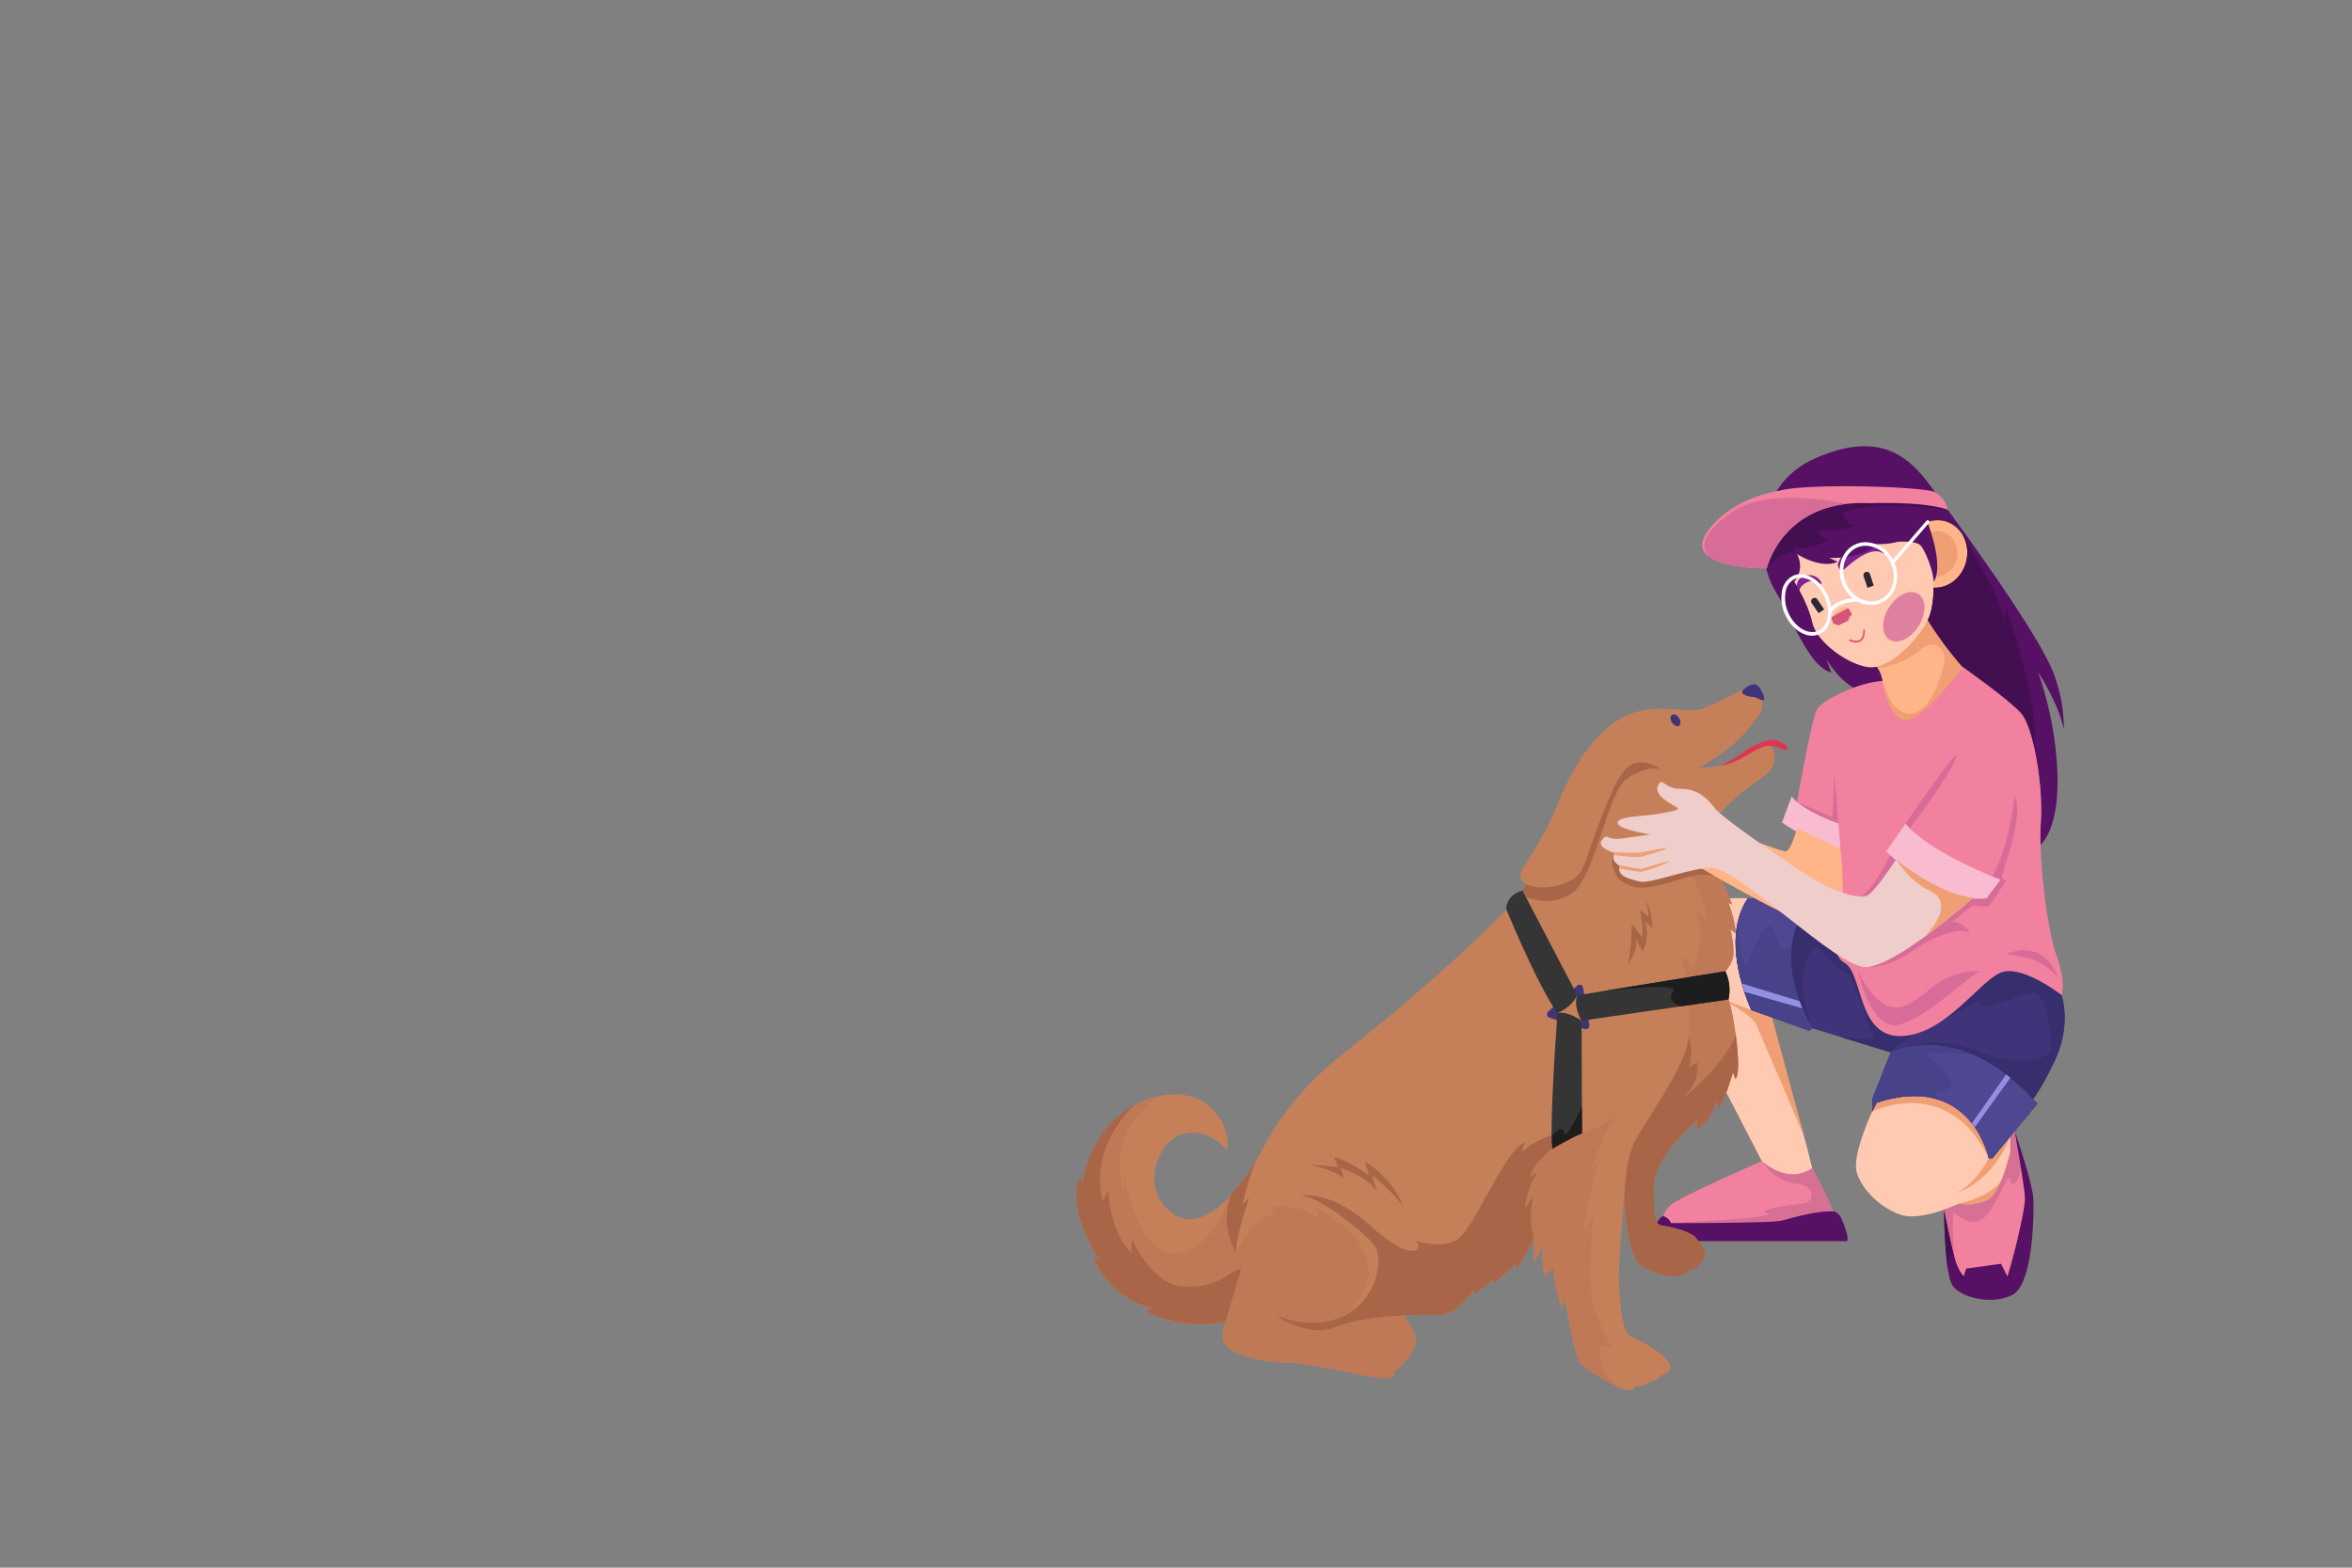 <svg xmlns="http://www.w3.org/2000/svg" viewBox="0 0 750 500"><rect x="0" y="0" width="750" height="500" fill="#808080" stroke="none"/><defs><style>.cls-1{fill:#ffcab1;}.cls-2{fill:#ef9f73;}.cls-3{fill:#f2819f;}.cls-4{fill:#d67095;}.cls-5{fill:#561064;}.cls-6{fill:#440e51;}.cls-7{fill:#ffb588;}.cls-8{fill:#7d2193;}.cls-9{fill:#d65479;}.cls-10{fill:#2c2636;}.cls-11{fill:#e080a0;}.cls-12{fill:#440f51;}.cls-13{fill:#d86c98;}.cls-14{fill:#fff;}.cls-15{fill:#403379;}.cls-16{fill:#362e6d;}.cls-17{fill:#504793;}.cls-18{fill:#474289;}.cls-19{fill:#958fe2;}.cls-20{fill:#f9bbcf;}.cls-21{fill:#c58059;}.cls-22{fill:#bf7956;}.cls-23{fill:#a86547;}.cls-24{fill:#353535;}.cls-25{fill:#1e1d1d;}.cls-26{fill:#e03451;}.cls-27{fill:#efcdca;}</style></defs><g id="OBJECTS"><path class="cls-1" d="M557.34,286.49s-24.76-.93-27.86,5.82,1.41,19.42,7.88,31.24,24.84,47.56,24.84,47.56-22.3,8.16-26,12.94-2.25,6.47-2.25,6.47h47.7s-3.24-17.16-6.33-27.86-10.46-36.3-11.28-40.8S565,292,557.34,286.49Z"/><path class="cls-2" d="M558.47,322.14l-10.13-3.75s10.13,4.85,11.82,8.66,15.2,35.61,15.2,35.61l-10.29-38.17Z"/><path class="cls-3" d="M561.8,370.33s8.13,7.73,16.09,2.24c0,0,8.07,14.3,7.78,19.17H530.14s-.94-4.69,2.81-7.59S561.8,370.33,561.8,370.33Z"/><path class="cls-4" d="M577.89,372.57c-8,5.49-16.09-2.24-16.09-2.24s4,6.5,10.83,7.16,5.63,6,2.73,6.28-16.33,2.06-11.73,3.28-30.77,3-30.77,3v1.68h52.81C586,386.87,577.89,372.57,577.89,372.57Z"/><path class="cls-5" d="M584.47,386.39s1.49-.27,2.7,2.26,2.73,7.22,1.6,7.22H526.48s1.3-7.27,3.93-8a3.88,3.88,0,0,1,2.45,2.23s32.08,0,35.08-.75S579,386.11,584.47,386.39Z"/><path class="cls-1" d="M597,354.5s-6.28,13.42-5,19.05,8.26,12.38,14.82,14.07,18-3.76,18-3.76-1.88,18.58,5.62,18.58,11.26-18.2,11.82-25.52a62.21,62.21,0,0,0-.93-14.82s-25.33-22.51-39.78-16.32Z"/><path class="cls-2" d="M624.89,383.86s4.15,8.56,8.57,3.79,5-11.77,5-11.77C635.87,381.42,624.89,383.86,624.89,383.86Z"/><path class="cls-2" d="M623.34,380.68c13-4.3,17.71-18.24,17.71-18.24l-5.73,7h-1.15C629.32,378.63,623.34,380.68,623.34,380.68Z"/><path class="cls-2" d="M598.43,351.69,597,354.5s24.21-12,37.15,14.92C634.17,369.42,628.26,339.31,598.43,351.69Z"/><path class="cls-3" d="M647,384.19c-.57-6.61-4.52-23.46-4.52-23.46l-1.41,1.71v4.93c-1.49,6.06-4.11,14.25-7.59,15.56-5.62,2.11-8.57.93-8.57.93l-5,2s1.33,21.13,6,23.94,12.8,1.27,14.49,0S647.54,390.81,647,384.19Z"/><path class="cls-4" d="M623.1,387c.8.28,6.13,5.51,10.36.64s6.87-14.57,7.59-11.2,4.18-1.66,3.34-7h0c-1-4.79-1.93-8.69-1.93-8.69l-1.41,1.71v4.93c-1.49,6.06-4.11,14.25-7.59,15.56-5.62,2.11-8.57.93-8.57.93l-5,2a120.35,120.35,0,0,0,1.89,14.44l1.31.34S622.3,386.73,623.1,387Z"/><path class="cls-5" d="M619.9,385.86s.2,20,2.59,23.94,12.39,6.62,19.14,3.24,7-26,6.75-30.82-5.92-21.49-5.92-21.49,3,17,3.25,21.21-5.07,24.38-5.63,25.13l-2-4L627,404.6l-.85,2.47s-1.55-1.21-2.81-5.57S619.9,385.86,619.9,385.86Z"/><path class="cls-6" d="M625.54,409.19l.61-2.12s-1.55-1.21-2.81-5.57-3.44-15.64-3.44-15.64.12,12.25,1.32,19.47a22.63,22.63,0,0,1,.57-5C622.67,397.39,625.54,409.19,625.54,409.19Z"/><path class="cls-7" d="M596.18,210s3.73,3.34,4.11,7.26c0,0-8.51,3.83-11.44,12.14s3.64,20.8,16,16.87,29-16.63,30.45-20.51-21-21-26-40.59S579.82,193.65,596.18,210Z"/><path class="cls-2" d="M588.85,229.37c-2.93,8.31,3.64,20.8,16,16.87s29-16.63,30.45-20.51-21-21-26-40.59-29.45,8.51-13.09,24.83a16,16,0,0,1,2.62,3.21h0s8.42-1.37,12.94-5.49,7.61-1.13,8.27,1.12-3,15.36-8.27,18-9.12-1.66-11.45-9.6C600.29,217.23,591.78,221.06,588.85,229.37Z"/><path class="cls-7" d="M627.08,178.8c-1.28,5.85-6.62,9.64-11.91,8.47s-8.54-6.85-7.25-12.69,6.63-9.64,11.92-8.47S628.37,173,627.08,178.8Z"/><path class="cls-2" d="M624,178.11c-.87,3.94-4.46,6.49-8,5.71s-5.75-4.62-4.88-8.55,4.46-6.49,8-5.71S624.83,174.18,624,178.11Z"/><path class="cls-1" d="M572.13,185.53s4.34,6.76,5.75,13,11.31,13.47,18,14.29,16.3-9.4,19-15.35,1.71-18.29.1-23.46-16.47-22.71-30.17-15.18S565.17,173.85,572.13,185.53Z"/><path class="cls-8" d="M573.76,188.81s-.22-1.81,2.39-3.08c3-1.46,4.23,1,4.62.5s-1.54-3.4-4.87-2.67S572.47,187.53,573.76,188.81Z"/><path class="cls-8" d="M588.5,181.22s7.11-6.89,11.18-5.11.85-1-1.22-1.9c-4.12-1.77-9.32,4.06-10,2.47-.25-.56-2.84,2.54-2.33,3.94S587,182.56,588.5,181.22Z"/><path class="cls-7" d="M584.11,197s.29-.39.71-1,3.3-3.62,4.62-1.89,1.39,2.16.07,3.61c-.94,1-5.49-.41-5.49-.41"/><path class="cls-9" d="M586.29,195.6l.45-.25,2.17-1.18.14-.08a.42.42,0,0,1,.57.15l.81,1.49a.42.42,0,0,1-.17.56l-.15.07s-.71.56-.55,1.12c0,0,.16.24-.71.72l-.42.23-1.71.8a1,1,0,0,1-1.39-.24l-.15.08h0a.41.41,0,0,1-.56-.16l-.6-1.63s0-.41.49-.7Z"/><path class="cls-10" d="M597.49,186.79l-2,.68-1.23-3.67a1.07,1.07,0,0,1,.06-.81,1,1,0,0,1,.63-.55h0a1.06,1.06,0,0,1,.8.05,1.09,1.09,0,0,1,.56.63Z"/><path class="cls-10" d="M581.69,194.36l-1.79,1.21-2.17-3.19a1.08,1.08,0,0,1,.28-1.5h0a1.09,1.09,0,0,1,1.5.28Z"/><path class="cls-11" d="M611.67,189.42c2.61,1.65,2.67,6.25.13,10.27s-6.71,6-9.32,4.32-2.67-6.25-.13-10.27S609.07,187.78,611.67,189.42Z"/><path class="cls-9" d="M594.43,200.74h0a.29.29,0,0,0-.28.29c0,1.53-.34,2.55-1.08,3-1.16.75-2.93-.07-3-.08a.29.29,0,0,0-.37.14.27.27,0,0,0,.13.37,5.14,5.14,0,0,0,2,.45,2.68,2.68,0,0,0,1.5-.41c.92-.58,1.36-1.76,1.34-3.5A.29.29,0,0,0,594.43,200.74Z"/><path class="cls-5" d="M655.42,216.41h0c-3.49-12.26-33.55-52.75-35.55-55.43-7.75-10.81-16-25.89-41.17-14.73C559.05,155,560,178.19,565.94,188.18s10.89,24.35,18,26.32l-1.5-4.22s3.52,6.2,8.67,9.09a34.91,34.91,0,0,1,9.15-2.14,10.25,10.25,0,0,0-1.82-4.57,7.3,7.3,0,0,1-2.57.16c-6.71-.82-16.61-8-18-14.29s-5.75-13-5.75-13a7.7,7.7,0,0,0,.87-8.84s7.48,4.93,13,2.49l-2.7-1.25s8.54.5,14.07-3.25l-4.31-1.6s6.59,1.24,12.12-.28c0,0,5.6-.43,7.15,1.07s4.27,8.44,4.25,11.66c0,0,3.67-3.44-1.91-19a9.06,9.06,0,0,1,5.14-.39c5.29,1.17,8.53,6.85,7.24,12.69-1.17,5.31-5.68,8.92-10.46,8.65,0,3.8-.53,7.49-1.69,10l-.15.31a114.18,114.18,0,0,0,11.08,14.95s14.5,10.21,18.58,14.71,7.18,23.92,6.34,34.9a68.68,68.68,0,0,0-.12,7.06s6-4.43,5.46-22.41a110.67,110.67,0,0,0-6.19-32.63s6.84,10.4,8.2,18.43A48.37,48.37,0,0,0,655.42,216.41Z"/><path class="cls-12" d="M639.89,194l-.93,4c-.19-6.44-13-27.23-13-27.23a11.37,11.37,0,0,1,1.08,8c-1.17,5.31-5.68,8.92-10.46,8.65,0,3.8-.53,7.49-1.69,10l-.15.31a114.18,114.18,0,0,0,11.08,14.95s14.5,10.21,18.58,14.71c1.58,1.74,3,5.72,4.13,10.58h0C650.86,226.51,639.89,194,639.89,194Z"/><path class="cls-12" d="M621.05,162.57s-25.34-3.37-33.41,1.13c0,0,.92,3.47,4,3.94,0,0-6,2.72-12.06,1.22,0,0,1.37,3.19,3.53,3.66,0,0-7.41,3.19-11.44,2.16l.75.93s-6.27,1.64-9.09,5.65a17.07,17.07,0,0,1,7.21-14C578.36,161.54,601.64,154,621.05,162.57Z"/><path class="cls-3" d="M617.05,157c-3.42-1.86-40.78-2.93-49.45-.54h0c-8.39,1.53-17,5.07-22.76,12.55-9.76,12.64,18.56,12.26,18.56,12.26s5.08-22.09,32.66-20.77c0,0,17.25-.74,25,2.08A8.34,8.34,0,0,0,617.05,157Z"/><path class="cls-13" d="M552.56,163.14c-11.53,8-9.79,12.41-7.08,14.79,5.59,3.5,17.88,3.33,17.88,3.33s4.18-18.15,25.51-20.56h0S564.1,155.12,552.56,163.14Z"/><path class="cls-14" d="M615.07,166.07a.56.56,0,0,0-.79.06L603.6,178.48a10.09,10.09,0,0,0-8.66-5.55,8,8,0,0,0-3.31.71c-4.51,2-6.29,7.86-4,13a11.31,11.31,0,0,0,3.3,4.22c-4,.33-6,1.66-7.05,2.86a13.39,13.39,0,0,0-1.1-3.85c-1.82-4-5.29-6.73-8.63-6.73a5.64,5.64,0,0,0-2.34.49,6.61,6.61,0,0,0-3.58,5,12.39,12.39,0,0,0,1,7.38c1.82,4,5.29,6.73,8.63,6.73a5.64,5.64,0,0,0,2.34-.49c2.25-1,3.56-3.45,3.73-6.34h0s.61-3.88,8.56-4a9.06,9.06,0,0,0,4.16,1,8.05,8.05,0,0,0,3.32-.71,8.39,8.39,0,0,0,4.55-5.37,10.79,10.79,0,0,0-.45-7.28l11-12.71A.57.57,0,0,0,615.07,166.07Zm-35.28,35.12a4.47,4.47,0,0,1-1.88.4c-2.91,0-6-2.44-7.61-6.07a11.26,11.26,0,0,1-.93-6.7,5.47,5.47,0,0,1,2.93-4.17,4.63,4.63,0,0,1,1.88-.4c2.91,0,6,2.44,7.61,6.07C583.85,194.88,583,199.76,579.79,201.19Zm23.73-14.66a7.26,7.26,0,0,1-3.95,4.67,6.77,6.77,0,0,1-2.85.62,9.09,9.09,0,0,1-8-5.66c-2.07-4.56-.54-9.72,3.4-11.5a7,7,0,0,1,2.85-.61,9.1,9.1,0,0,1,8,5.65A9.78,9.78,0,0,1,603.52,186.53Z"/><path class="cls-15" d="M657.39,317.36s3.33,9.28-2.11,20.82c-4.25,9-7,12.38-7,12.38l1.41,1.41-14.33,17.45h-1.15s-5.63-27.58-35.74-17.73L597,354.5v-3.94l5.91-14.91-25-7.69-1,.75-18.44-6.57s-10.51-22-1.13-35.65h18.58l1,2.07s37.18-1.69,50.18,3S657.39,317.36,657.39,317.36Z"/><path class="cls-16" d="M597,354.5l1.41-2.81c30.11-9.85,35.74,17.73,35.74,17.73h1.15L649.65,352l-1.41-1.41s2.79-3.38,7-12.38c5.44-11.54,2.11-20.82,2.11-20.82s-17.31-21.11-30.3-25.8-50.18-3-50.18-3l-1-2.07H557.34c-9.38,13.69,1.13,35.65,1.13,35.65l18.44,6.57,1-.75c-7.21-20,.75-27.58,2.16-25.52s7.22,7,9.47,8.72,6.19,17.64,8.07,19.3c1.44,1.28-6.94.59-10.88.2l15.78,4.85c2.8-2.4,6.64-5.24,9.5-6.13,4.73-1.49,20.31-12.59,19.56-9.3s12.66-3.19,16.9-3.38,6,16.13,5.61,18.29-9.38,6.19-23.73.1-27.4.56-27.4.56L597,350.56Z"/><path class="cls-17" d="M576.91,288.56l-1-2.07H557.34c-9.38,13.69,1.13,35.65,1.13,35.65l18.44,6.57,1-.75C563.17,302.07,576.91,288.56,576.91,288.56Z"/><path class="cls-18" d="M558.47,322.14l18.44,6.57,1-.75c-7-12.41-7.56-22-6.19-28.57h0c-2.68,6.51-3.66,2.77-6-2.72s-7.62,7.88-8.89,10.93-2.67-12.76-2.67-12.76l-.25.65C551.76,308.11,558.47,322.14,558.47,322.14Z"/><polygon class="cls-19" points="556.22 316.32 574.73 321.61 573.8 319.29 555.41 313.69 556.22 316.32"/><path class="cls-17" d="M597,354.5l1.41-2.81c30.11-9.85,35.74,17.73,35.74,17.73h1.15L649.65,352l-1.41-1.41c-23.92-26-45.31-14.91-45.31-14.91L597,350.56Z"/><path class="cls-18" d="M619.65,347.81c6-.49,0-7.8-4.91-10.61s14.33-.8,14.45-.79c-15.15-6.51-26.26-.76-26.26-.76L597,350.56v3.94l1.41-2.81c9.41-3.08,16.43-2.5,21.63-.25C620.06,351.44,613.63,348.31,619.65,347.81Z"/><polygon class="cls-19" points="628.79 358.28 639.71 342.68 641.05 343.74 629.71 359.52 628.79 358.28"/><path class="cls-3" d="M625.86,212.73s14.5,10.21,18.58,14.71,7.18,23.92,6.34,34.9,2,34.19,5.06,42.63,1.55,12.39,1.55,12.39-11.54-9-18.43-7.46-17.87,19.84-32.37,20.54-12.39-20-18.43-23.36-.56-16.46-1-24.76-.28-11.68-.28-11.68-11.39-4.36-15.19-7.32c0,0,5.77-34,7.74-37.14s13.28-8.47,20.85-9c0,0,1.8,12.21,7.35,12.5S625.86,212.73,625.86,212.73Z"/><path class="cls-13" d="M616.25,314.73c-7,5.63-14.35,13.51-23.82-5,0,0,4.13,19,12.85,17.16s21.67-15.1,26.27-17.16A23.74,23.74,0,0,0,616.25,314.73Z"/><path class="cls-13" d="M639.71,304.22s7.88.94,11.72,3.38,4.88,4.6,4.88,4.6S653.12,299.16,639.71,304.22Z"/><path class="cls-13" d="M638.53,278.93c.43-2,5.91-16.73,4.51-23.35s.18,8.8-7.72,24L596,308.44s5.77.33,12.52-4.31,15.06-8.73,19.7-6.76c0,0-2.72-3.75-5.91-3.23l6.85-5.49s4.41,1.13,5.39,0,5.12-7.88,5.12-7.88S638.11,280.9,638.53,278.93Z"/><path class="cls-13" d="M597.31,286c2.81-1.92,13.69-18.33,13.69-18.33l-2-3.47s12.95-17,14.78-22.52-16.14,21-16.14,21l-6.19,8.92,1.27,1.16s-5.21,10.91-9.33,13.22C593.37,286,594.49,287.88,597.31,286Z"/><path class="cls-13" d="M584.92,243.12a18.2,18.2,0,0,0,0,2.47C585,243.79,585,242.7,584.92,243.12Z"/><path class="cls-13" d="M584.36,260.7,573,255.78s7.6,7.36,13.23,6.89c0,0-1-11.76-1.3-17.08C584.81,250.48,584.36,260.7,584.36,260.7Z"/><path class="cls-20" d="M601.43,271.59s17.55,17,32.09,14.86l4.4-5.87s-22.79-8.63-30.3-17.91Z"/><path class="cls-20" d="M568.23,262.34s9.85,7.08,18.66,8.3l-.65-8s-11.17-3.76-14.92-8.63Z"/><path class="cls-21" d="M555.28,220.17s3.38-1.78,4.78-.47,2.91,5.82,1,8.16-5,7.32-11.17,11.82-8.25,5.16-8.25,5.16,6.1.19,10.79-2,10.41-5.72,12-4.87,2.63,5.81-.93,8.72-16,10.79-17.73,17.92,5.91,21.06,6.47,23.87l-1.13-.7s2.28,6.05,2.3,9.85l-1.59-1.27s1.26,5.91.84,8.58a9.92,9.92,0,0,1-2.53,4.79s.28,7.45,1.26,9.85,4.31,21.38,2,24.48l-.89-2.11s-2.11,8.3-4.64,11.26l-.43-2.25s-1.73,6.05-6.28,9.28v-2.95s-13.84,11.25-13.84,21.24.43,12.11,2.82,12.39,9.71,2,10.83,4.22c0,0,4.65,4.64,1.83,6.89,0,0-1.69,2.82-4.22,3.1a6.15,6.15,0,0,1-5.77,1.83s-7.18-.57-10.55-4.36-4.51-19.28-4.51-19.28-1,11.54-1.4,20.26.7,21.25,3.52,22.51,12.8,6.34,12.8,10.14a3,3,0,0,1-2.81,2.25s-1.41,2.39-3.52,2c0,0-2.25,2.39-4.79,1.4,0,0-.14,2.4-3.94,1.13s-11.25-5.91-13.36-7.88-5.21-19.42-5.07-21.25L498,417.26s-2.95-8.3-2.53-13.09l-2.81,3s-1.83-6.9,0-10.7l-3.52,6.06v-7.6s-3.1,7-5.63,9.71v-1.69a72,72,0,0,1-7.17,6.33v-1.69s-.15,1-6.2,5.21v-1.55s-5.62,8.3-10.83,8.16-12,.14-12,.14,4.36,4.93,4.08,8.44c0,0-1.13,4.79-2.81,5.35,0,0-1.69,3.52-4.65,3.8,0,0,2.39,1.55-1.12,2.39s-22.09-4.64-32.51-4.92-17.16-3.1-19.42-5.49,0-7.6,0-7.6-11.67,3.52-25.46-3.09l2.11-1.13s-12.4-1.69-18.86-16l2.11.7s-10.69-14.77-6.61-26.17l1,1.55s2.57-20.35,20.76-26.73,27,7.65,25.27,16.11c0,0-7.47-9.08-16.56-3.94-5.43,3.06-11.14,16.34-.83,24.1s22.6-9.61,26.54-16.45,9.85-20.05,27.82-34.3,48-39.64,58.87-54a3.1,3.1,0,0,1-2.21-3.15c.24-2.41,7.07-10.29,12.4-23.73s14.14-25,23.76-28,17.38.7,22.48-1.5S555.28,220.17,555.28,220.17Z"/><path class="cls-22" d="M429,419.48c21.1-19.72-9.57-34.43-9.57-34.43l1.12,3.5a20.64,20.64,0,0,0-15.47-3.5l1.68,2.34c-7.87.53-12.57,12.33-12.57,12.33s-.37-7.51-.09-14.67a23.89,23.89,0,0,1,3.14-9.88,58.42,58.42,0,0,1-4.81,6h0s-5.65,18.08-17.75,18.55-16-24.11-16-24.11l-.56,3.94c-5.24-20.06,11.22-29.89,11.39-30a33.27,33.27,0,0,0-3.58,1c-18.19,6.38-20.76,26.73-20.76,26.73l-1-1.55c-4.08,11.4,6.61,26.17,6.61,26.17l-2.11-.7c6.46,14.35,18.86,16,18.86,16l-2.11,1.13c13.79,6.61,25.46,3.09,25.46,3.09s-2.25,5.21,0,7.6,9,5.21,19.42,5.49,29,5.77,32.51,4.92,1.12-2.39,1.12-2.39c3-.28,4.65-3.8,4.65-3.8,1.68-.56,2.81-5.35,2.81-5.35.28-3.51-4.08-8.44-4.08-8.44l3-.1-.72-1.31Z"/><path class="cls-22" d="M510.42,429.08l3.64,1.12a109.55,109.55,0,0,1-5.68-12.94c-2.54-7-.28-29.87-.28-29.87l-2.82,5.4c-.28-5.89,4.43-22.4,4.43-22.4l-2.62,3.53a112.74,112.74,0,0,1,8.6-19.42c-3.37,5.07-12,7.18-12,7.18-33.63,8.86-14.63,33.21-14.63,33.21v7.6l3.52-6.06c-1.83,3.8,0,10.7,0,10.7l2.81-3C495,409,498,417.26,498,417.26l1.27-3.38c-.14,1.83,3,19.28,5.07,21.25s9.56,6.61,13.36,7.88C508.1,438.65,510.42,429.08,510.42,429.08Z"/><path class="cls-22" d="M541.21,357.32v2.95c4.55-3.23,6.28-9.28,6.28-9.28l.43,2.25c2.53-3,4.64-11.26,4.64-11.26l.89,2.11c2.29-3.1-1-22.09-2-24.48s-1.26-9.85-1.26-9.85A9.92,9.92,0,0,0,552.7,305c.42-2.67-.84-8.58-.84-8.58l1.59,1.27c0-3.8-2.3-9.85-2.3-9.85l1.13.7c-.3-1.51-2.62-6.19-4.45-11.32a11.54,11.54,0,0,0-9.06,1.87c3.66,3.07,6.19,16.39,6.19,16.39-.27-2.16-5.06-6.24-5.06-6.24,5.33,8.41,0,19.23,0,19.23l-3.84-3.75c2.92,9.85,2.52,25.77,2.52,25.77l-3.65,33A59.25,59.25,0,0,1,541.21,357.32Z"/><path class="cls-23" d="M484.55,285.14s8.35,4.93,16.37,0,11.26-32.51,18.15-37,10.55-2.68,10.55-2.68-7-5.77-12.1.85-11.39,28.39-13.36,31.52C500.69,283.3,490,284,487,282.08Z"/><path class="cls-23" d="M488.82,381.8l-2.53,3.52a25.24,25.24,0,0,1,3.94-11.4l-2.4,1.41c2.82-9,15.9-13.65,15.9-13.65-10.55-2.11-18.57,5.91-18.57,5.91l1.13-3.24c-6.34,2-16.47,28.43-22,31.24s-12.81.14-12.81.14c2.67,2.67-.84,7.6-14.49-4.78-11.57-10.5-20.31-10-22.7-9.57,5.57-.63,20.72,11.7,23.82,15.62,3.24,4.08,1.27,17-9.14,22.48s-22.24,0-22.24,0,10.14,7.35,19,3.83S448,419.49,448,419.48c1.86-.06,7.07-.22,11.27-.11,5.21.14,10.83-8.16,10.83-8.16v1.55c6-4.22,6.2-5.21,6.2-5.21v1.69a72,72,0,0,0,7.17-6.33v1.69c2.53-2.68,5.63-9.71,5.63-9.71A27,27,0,0,1,488.82,381.8Z"/><path class="cls-23" d="M532.86,407a6.15,6.15,0,0,0,5.77-1.83c2.53-.28,4.22-3.1,4.22-3.1,2.82-2.25-1.83-6.89-1.83-6.89-1.12-2.25-8.44-3.94-10.83-4.22s-2.82-2.4-2.82-12.39,13.84-21.24,13.84-21.24v2.95c4.55-3.23,6.28-9.28,6.28-9.28l.43,2.25c2.53-3,4.64-11.26,4.64-11.26l.89,2.11c1.28-1.73.81-8.41,0-14.39-1.49,7.94-19.94,24-15.78,19.46a13,13,0,0,0,3.57-10.32l-2.63,1.69c1.5-4.32,0-10.07,0-10.07-1.31,10.57-14.07,27-17.45,33.89s-3.25,19.91-3.25,19.91c.3,3.37,1.54,15.12,4.43,18.37C525.68,406.42,532.86,407,532.86,407Z"/><path class="cls-23" d="M514.85,277.49s-.19,3.19,5.53,5.16,16.51-3.24,21.39-3.59,7.09.88,7.1.88a49.73,49.73,0,0,1-3.12-10.54l-30.9,2.65S513.07,275.05,514.85,277.49Z"/><path class="cls-23" d="M394.21,399.72c-.56-4.22,4.14-17.73,4.14-17.73l-2,2.06c.85-5.63,4-13.66,4-13.66a63.56,63.56,0,0,1-7.88,10.77h0A22.15,22.15,0,0,0,394.21,399.72Z"/><path class="cls-23" d="M376.86,410.32c-9.36-.56-15.95-15-15.95-15l-.18,4.41c-7.13-7.79-7.32-20-7.32-20l-1.69,3.56c-4.84-17.89,9.92-30.76,10.12-30.93-14.51,7.72-16.69,24.93-16.69,24.93l-1-1.55c-4.08,11.4,6.61,26.17,6.61,26.17l-2.11-.7c6.46,14.35,18.86,16,18.86,16l-2.11,1.13c13.2,6.33,24.47,3.37,25.4,3.11l4.94-16.62C392,404.88,389.43,411.07,376.86,410.32Z"/><path class="cls-23" d="M518.88,307.6s3.38-3.66,2.82-8.16l2.06,4.13a12.47,12.47,0,0,0,.75-9.76l2.51,2.25s-.26-5.83-2.13-8.73c0,0,1,4,.75,5.07L523,290.15s1.28,6.94.62,8.73l-3.28-4.13S520.2,305.25,518.88,307.6Z"/><path class="cls-23" d="M417.62,371.53s7,1.12,11,4.36l-1.12-3.38s9.15,3,11.54,7.6l-1.55-5.34s8.3,6.64,9.85,10.28c0,0-1.41-7.5-12.1-14.66l1.26,4.38s-7.59-5.21-11.11-5.63l1.26,3.09S420.29,371.53,417.62,371.53Z"/><path class="cls-15" d="M506.81,327l-2-12a1.12,1.12,0,0,0-.73-.88,1.14,1.14,0,0,0-1.13.23l-9.28,8.3a1.1,1.1,0,0,0-.35,1.07,1.14,1.14,0,0,0,.75.84l11.26,3.66a1.33,1.33,0,0,0,.34.05,1.11,1.11,0,0,0,1.11-1.31Zm-10.15-3.94,6.3-5.63,1.33,8.11Z"/><path class="cls-24" d="M496.66,323.08a12.31,12.31,0,0,0,6.3-5.63l-17.47-33.4s-5,1.12-5.21,5.86C480.28,289.91,490.85,315.49,496.66,323.08Z"/><path class="cls-24" d="M504.29,325.56l46.88-6.79a14.17,14.17,0,0,0-1-9L503,317.45S501.43,320.07,504.29,325.56Z"/><path class="cls-25" d="M550.17,309.76l-39.75,6.47s25.68-3.23,23.14,0,2.5,4.73,2.5,4.73h0l15.11-2.19A14.17,14.17,0,0,0,550.17,309.76Z"/><path class="cls-24" d="M496.66,323.08S494,358,495,366.39c0,0,6.53-3.87,9.48-4.91l-.16-35.92S500,322.38,496.66,323.08Z"/><path class="cls-25" d="M504.45,361.48l0-8.38s-5.32,11.11-5.6,8.23c-.18-1.84-2.06-1.38-4,.91,0,1.71.08,3.13.19,4.15C495,366.39,501.5,362.52,504.45,361.48Z"/><path class="cls-15" d="M556.1,219.8s1.81-1.61,3.43-1.57,3.65,4.64,2.84,5-2.28-1-3.34-.95S554.09,221.45,556.1,219.8Z"/><path class="cls-15" d="M535.41,229c.62.94.61,2,0,2.45s-1.63,0-2.25-1-.62-2,0-2.45S534.79,228,535.41,229Z"/><path class="cls-26" d="M548.61,244.13a43.38,43.38,0,0,0,6.55-3.67c2.47-1.83,8.38-5.49,11.82-4.15s3.19,2.6,2.83,3-4-2.17-7.25-1.22S553.38,243.94,548.61,244.13Z"/><path class="cls-7" d="M573,264.21s-2,7.68-3.78,7.38-25.2-8.92-25.2-8.92l-2.81,13.5s38,22.61,43.24,20.55,2.44-26.08,2.44-26.08Z"/><path class="cls-27" d="M604.62,274.11s13.14,11.07,24.58,12.2c0,0-24.76,22.13-34.33,22.13s-41.09-32.45-49.63-31.7-19,5.25-22.42,4.41-7.41-1.69-6.28-5c0,0-3.1-1.31-1.69-4.12,0,0-6-1.69-4-4.13s1,.19,6.28-.47,9.1-1.31,9.1-1.31-10.22-1.5-10.41-3.66,8.25-2.06,13.69-3,6-1.41,5.35-1.88-7.69-3.66-6.19-6.94,1.78,1,7.22.94,8.82,3.28,11,6.28S571,275.8,577,279.65s15.85,7.59,18.57,5.91S604.62,274.11,604.62,274.11Z"/><path class="cls-2" d="M604.62,274.11s4.12,6.9,10.65,9.94,3.5,9.45-1.6,14.76c8.21-6,15.53-12.5,15.53-12.5C617.76,285.18,604.62,274.11,604.62,274.11Z"/><path class="cls-2" d="M516.37,276.93a51,51,0,0,0,6.82,1.1c1.47-.07,8.55-2.61,9-3.2s-8.3,2.21-8.76,2.28-7.33-1.19-7.33-1.19l.47.25Z"/><path class="cls-2" d="M514.59,272.71s7.58.88,8.6.6,8.76-2.49,8.16-2.74-8.16,1.32-8.62,1.4-8.57-.15-8.57-.15l.69.23Z"/></g></svg>